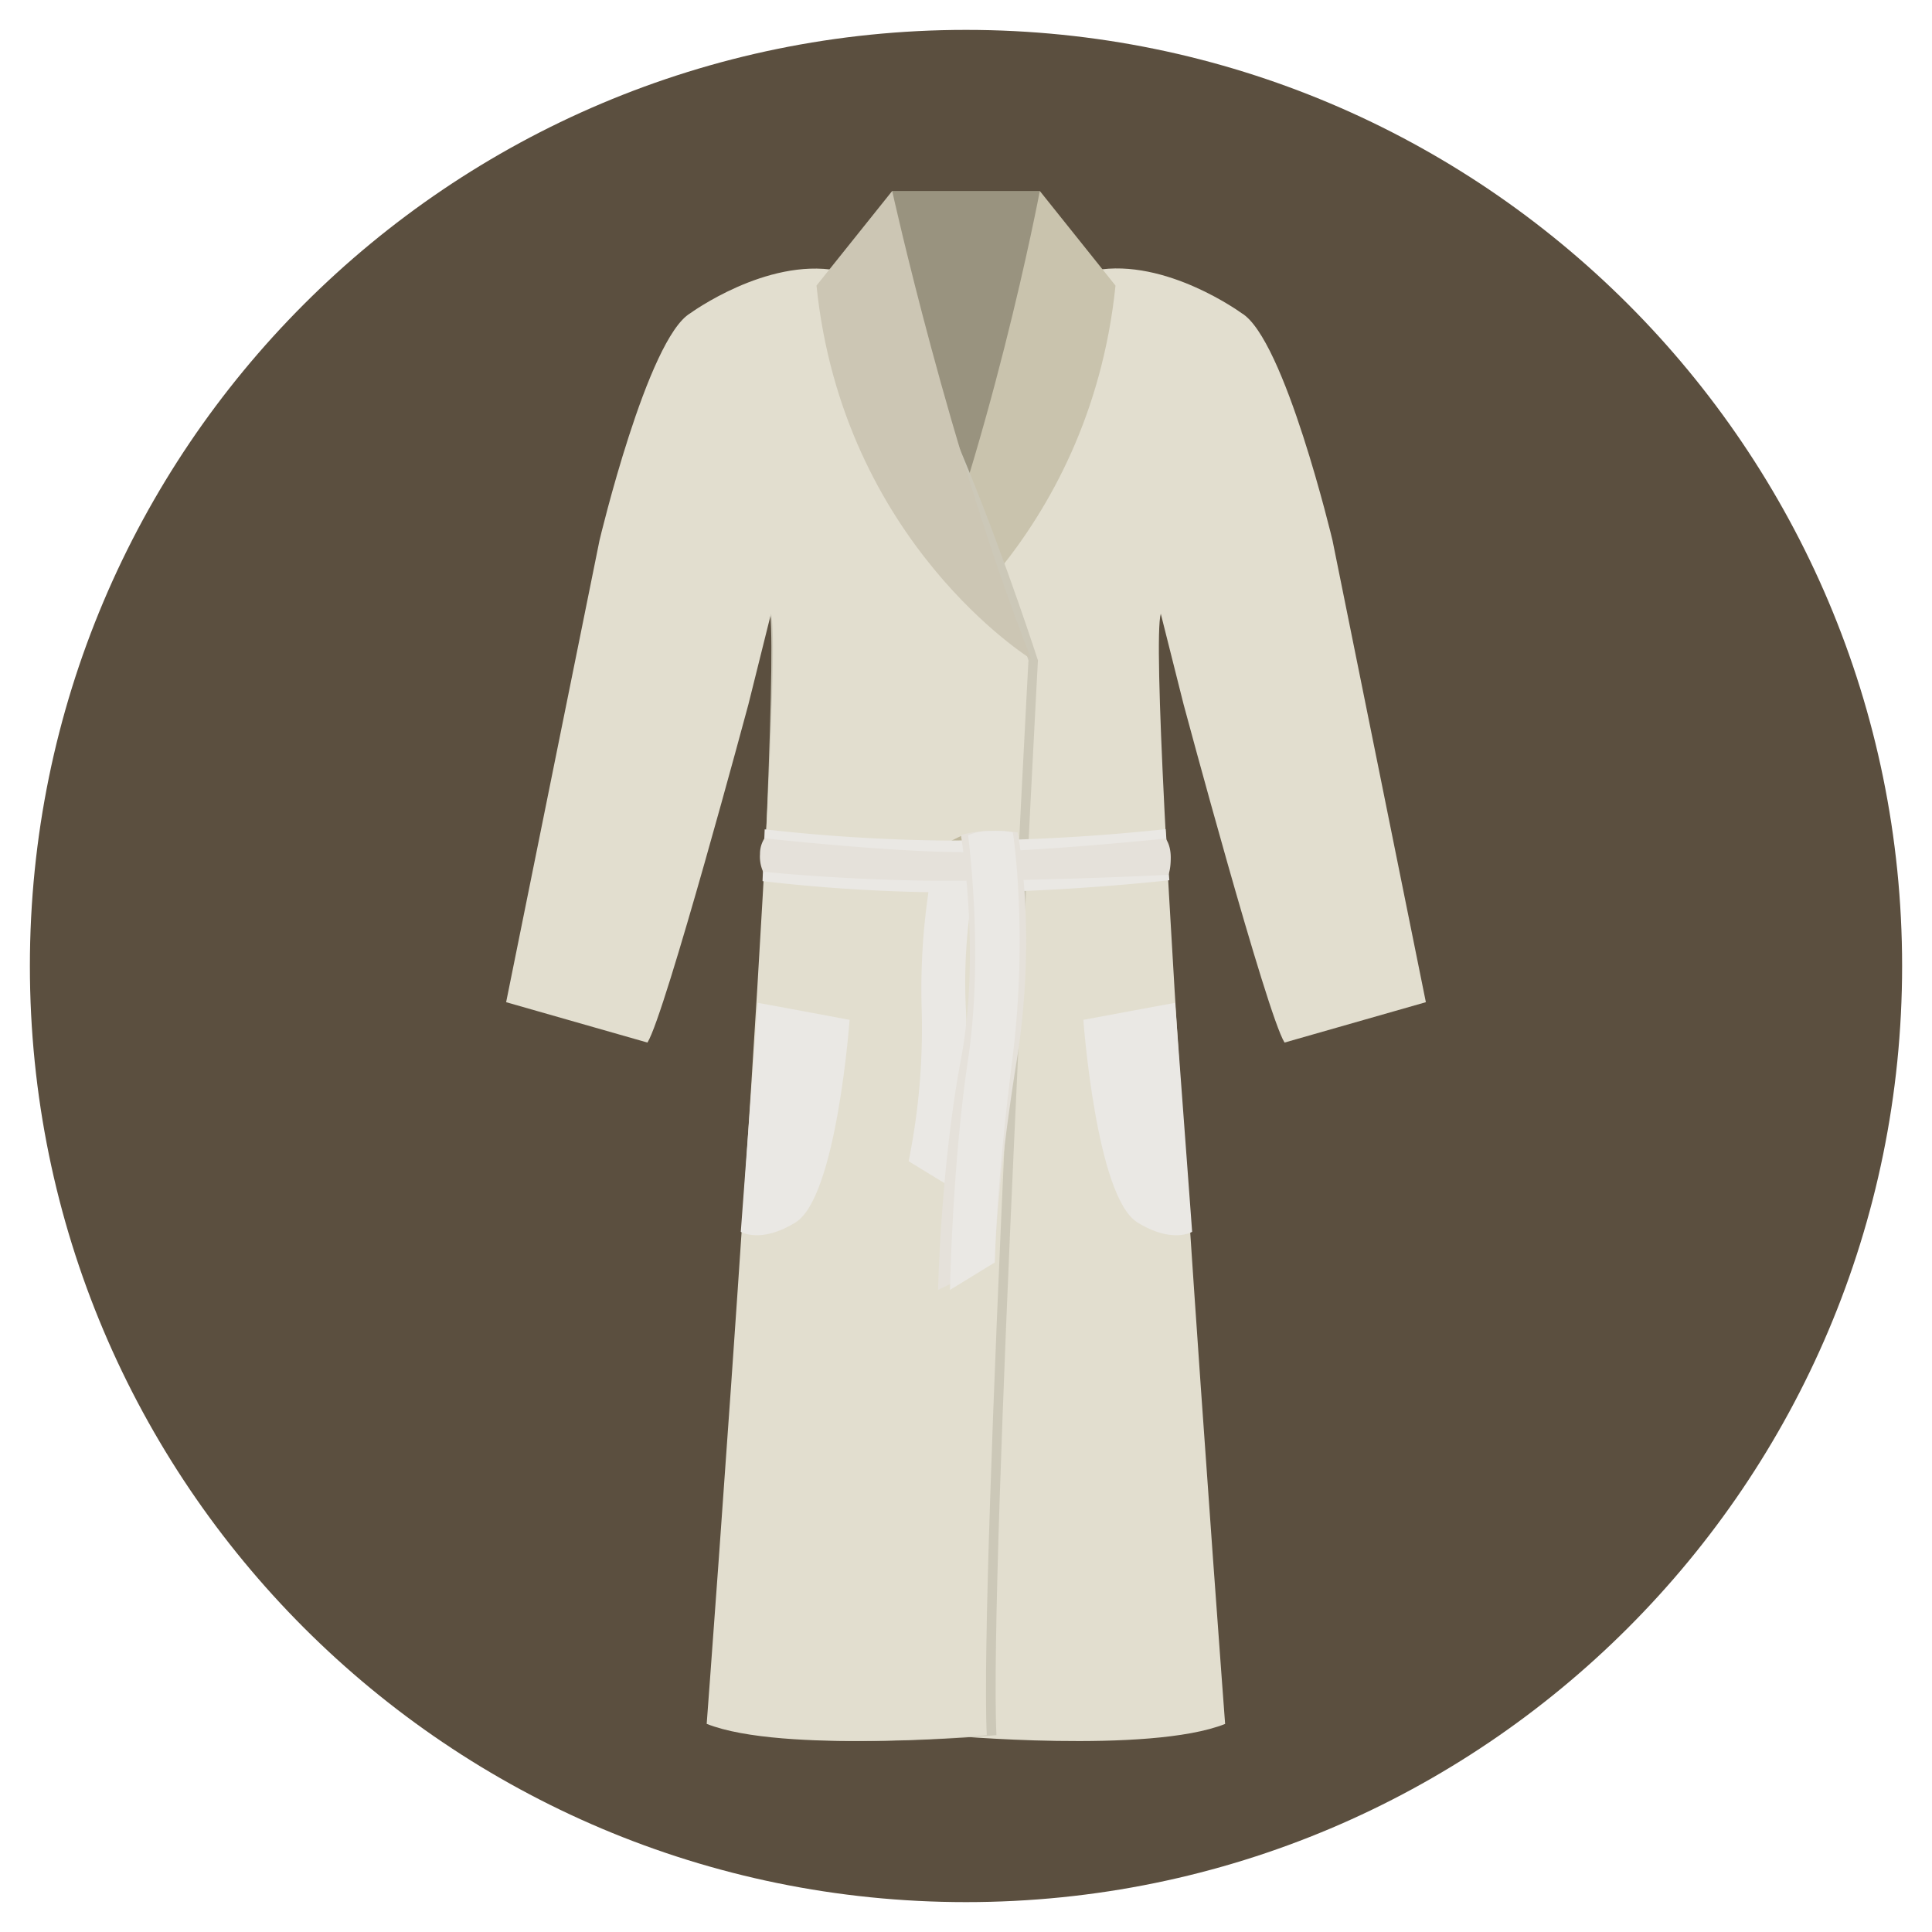 <svg id="Layer_1" data-name="Layer 1" xmlns="http://www.w3.org/2000/svg" viewBox="0 0 512 512"><defs><style>.cls-1{fill:#5b4f3f;}.cls-2{fill:#99937f;}.cls-3{fill:#e2decf;}.cls-4{fill:#c9c3ad;}.cls-5{fill:#ccc8b8;}.cls-6{fill:#ccc6b4;}.cls-7{fill:#eae8e4;}.cls-8{fill:#bfb89d;}.cls-9{fill:#e5e1da;}</style></defs><title>bathrobe</title><path class="cls-1" d="M256,7.92C119,7.92,7.92,119,7.92,256S119,504.08,256,504.08,504.08,393,504.08,256,393,7.92,256,7.92Z"/><path class="cls-2" d="M275.56,50.61H236.44c-5,31.09,21.06,92.28,21.06,92.28C279.57,111.79,275.56,50.61,275.56,50.61Z"/><path class="cls-3" d="M313.67,186.69s22.07,82.25,26.75,89.6l37.45-10.7L353.13,143.22S340.42,89.73,329.05,83c0,0-20.06-14.71-38.78-11.37S239.45,175,239.45,175s13,242.73,11,284.86c0,0,54.16,5,74.22-3,0,0-21.06-280.18-17.05-294.22Z"/><path class="cls-4" d="M275.56,50.61s-13,69.21-36.11,124.38c0,0,49.15-31.09,56.17-99.3Z"/><path class="cls-5" d="M275.06,175S243,75,224.24,71.67s-20.39,89.27-20.39,89.27c4,14-14,295.89-14,295.89,20.06,8,74.22,3,74.22,3C262,417.72,275.06,175,275.06,175Z"/><path class="cls-3" d="M272.55,175S240.45,75,221.73,71.67,182.95,83,182.95,83c-11.37,6.69-24.07,60.18-24.07,60.18L134.13,265.59l37.45,10.7c4.68-7.36,26.75-89.6,26.75-89.6l6-24.07c4,14-17.05,294.22-17.05,294.22,20.06,8,74.22,3,74.22,3C259.51,417.72,272.55,175,272.55,175Z"/><path class="cls-6" d="M236.44,50.61,216.38,75.68c7,68.21,56.92,99,56.92,99C251.74,120.07,236.44,50.61,236.44,50.61Z"/><path class="cls-7" d="M200.83,265.76l-4.51,60.68s5.27,3.26,14.54-2.51c10.91-6.78,14.29-53.66,14.29-53.66C214.63,268.27,200.83,265.76,200.83,265.76Z"/><path class="cls-7" d="M311.42,265.76s-13.79,2.51-24.32,4.51c0,0,3.38,46.88,14.29,53.66,9.28,5.77,14.54,2.51,14.54,2.51Z"/><polygon class="cls-8" points="255.01 221.37 252.15 222.78 255.17 222.71 255.01 221.37"/><path class="cls-7" d="M259.67,227.3a14,14,0,0,0-5.94-1.15,25,25,0,0,0-5.94.38,177,177,0,0,0-3.54,40.7,177.93,177.93,0,0,1-3.45,40.51L252.68,315s4.41-27.1,3.26-48.17A143.18,143.18,0,0,1,259.67,227.3Z"/><path class="cls-7" d="M308.92,219.73a535.07,535.07,0,0,1-54.32,3.05,465.11,465.11,0,0,1-51.95-3l-.57,13.73a448.14,448.14,0,0,0,51.38,3c28,0,56.42-3.24,56.42-3.24Z"/><path class="cls-9" d="M308.89,222.23s-34.62,3.59-53.73,3.59-52.56-3.66-52.56-3.66a7.55,7.55,0,0,0-1.19,4.16,9.76,9.76,0,0,0,.82,4.69s24.2,2.56,51.78,2.41,55.59-1.58,55.59-1.58.66-1.15.66-4.6S308.89,222.23,308.89,222.23Z"/><path class="cls-9" d="M269.68,220.6a39.7,39.7,0,0,0-7.51-.38c-5.09.1-7.51,1.15-7.51,1.15s5.33,31.22,0,59.37-6.06,61.1-6.06,61.1l15-7.28s.36-19.35,5.83-53.43S269.68,220.6,269.68,220.6Z"/><path class="cls-7" d="M268.43,220.6a24.94,24.94,0,0,0-5.94-.38,14,14,0,0,0-5.94,1.15s4.21,31.22,0,59.37-4.79,61.1-4.79,61.1l11.87-7.28s.29-19.35,4.61-53.43S268.43,220.6,268.43,220.6Z"/></svg>